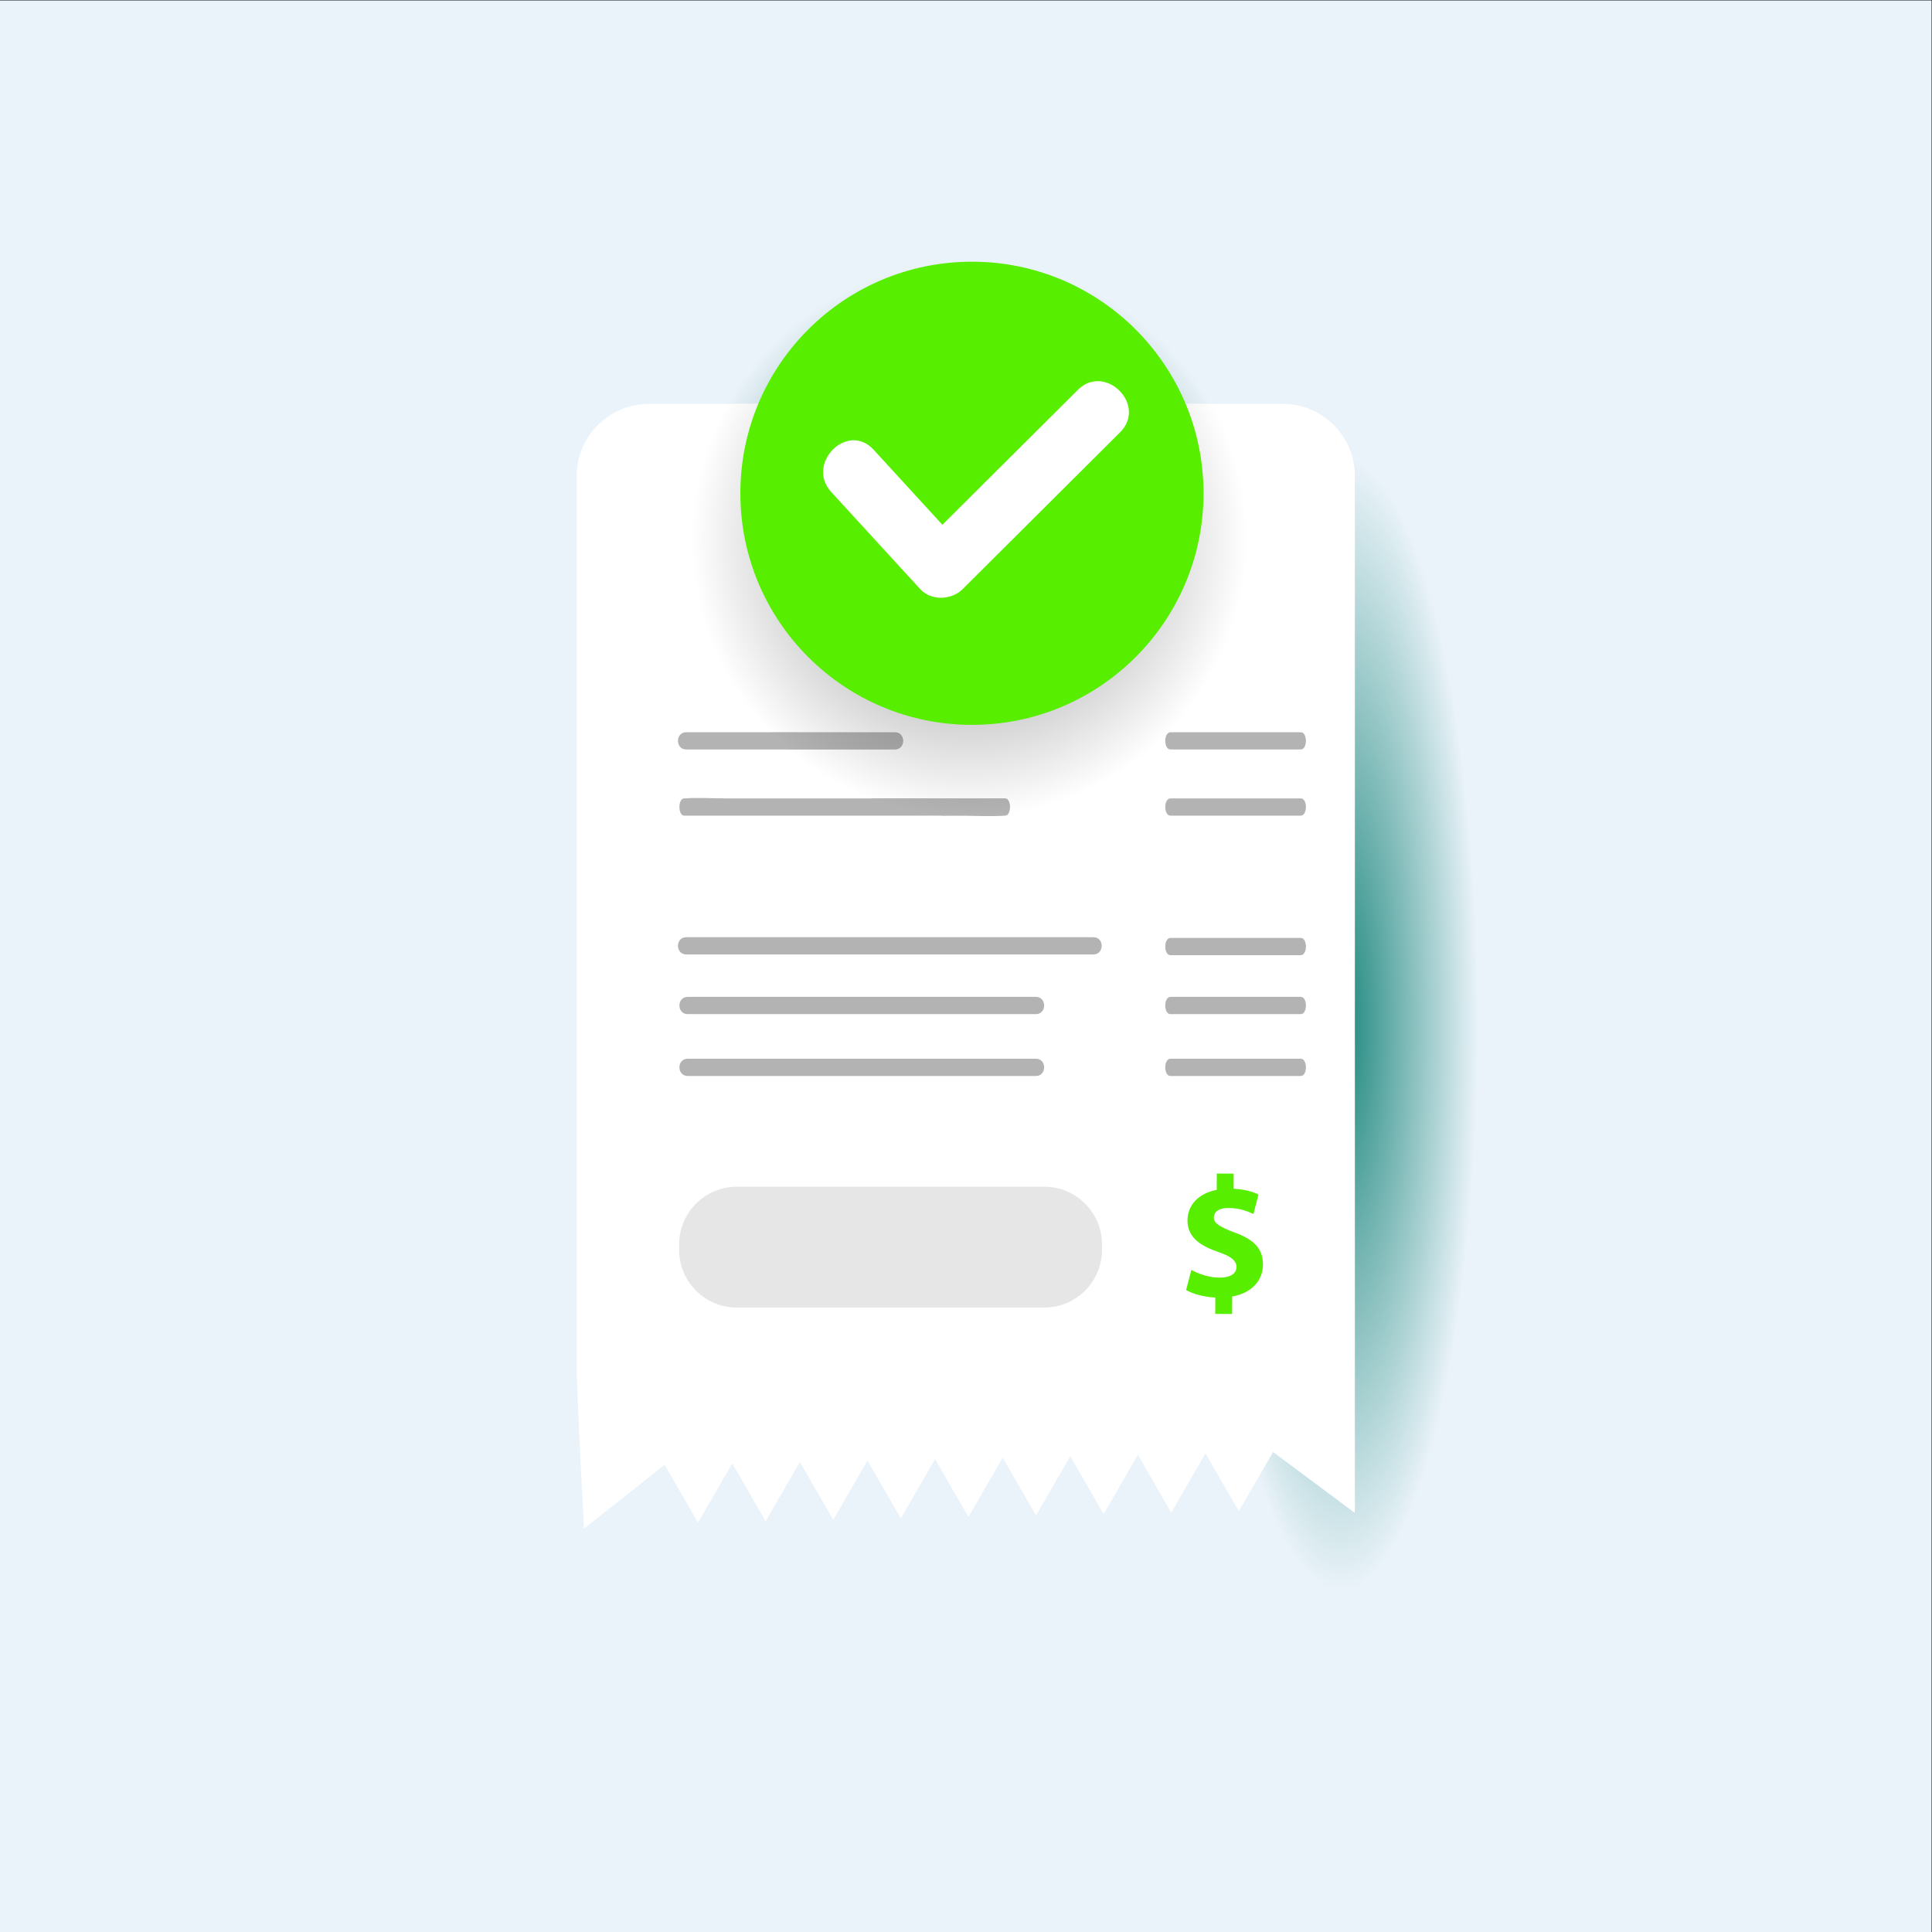 <?xml version="1.0" encoding="UTF-8" standalone="no"?>
<svg
   xmlns:dc="http://purl.org/dc/elements/1.1/"
   xmlns:cc="http://creativecommons.org/ns#"
   xmlns:rdf="http://www.w3.org/1999/02/22-rdf-syntax-ns#"
   xmlns:svg="http://www.w3.org/2000/svg"
   xmlns="http://www.w3.org/2000/svg"
   xmlns:sodipodi="http://sodipodi.sourceforge.net/DTD/sodipodi-0.dtd"
   xmlns:inkscape="http://www.inkscape.org/namespaces/inkscape"
   version="1.1"
   id="svg2"
   xml:space="preserve"
   width="2666.667"
   height="2666.667"
   viewBox="0 0 2666.667 2666.667"
   sodipodi:docname="Success_bill_payment_icon_design.eps"><rect x="0" y="0" width="2666.667" height="2666.667" fill="#333333" stroke="none"/><defs
     id="defs6"><clipPath
       clipPathUnits="userSpaceOnUse"
       id="clipPath22"><path
         d="m 13884.7,3525 c -321.2,0 -617.5,439.8 -855.6,1181.4 l 152.9,264.8 846.5,-630.5 c 0,0 0,1347.7 0,1459.5 v 9278.2 c 0,65 -8.4,128 -24.2,188.1 729.8,-251.1 1303.2,-2779 1303.2,-5860.5 0,-3248 -637,-5881 -1422.8,-5881"
         id="path20" /></clipPath><radialGradient
       fx="0"
       fy="0"
       cx="0"
       cy="0"
       r="1"
       gradientUnits="userSpaceOnUse"
       gradientTransform="matrix(1422.85,0,0,-5881.02,13884.7,9406)"
       spreadMethod="pad"
       id="radialGradient28"><stop
         style="stop-opacity:1;stop-color:#1b867c"
         offset="0"
         id="stop24" /><stop
         style="stop-opacity:1;stop-color:#eaf3f9"
         offset="1"
         id="stop26" /></radialGradient><clipPath
       clipPathUnits="userSpaceOnUse"
       id="clipPath60"><path
         d="m 10032,11547.5 c -86.82,0 -173.8,3.9 -260.54,11.8 75.15,0 150.32,0 225.47,0 80.17,0 160.87,-3.6 241.37,-4.4 -68.6,-4.9 -137.4,-7.4 -206.3,-7.4"
         id="path58" /></clipPath><radialGradient
       fx="0"
       fy="0"
       cx="0"
       cy="0"
       r="1"
       gradientUnits="userSpaceOnUse"
       gradientTransform="matrix(2350,-1651.47,-1652.8,-2351.88,10036.6,14421.6)"
       spreadMethod="pad"
       id="radialGradient66"><stop
         style="stop-opacity:1;stop-color:#808080"
         offset="0"
         id="stop62" /><stop
         style="stop-opacity:1;stop-color:#ffffff"
         offset="1"
         id="stop64" /></radialGradient><clipPath
       clipPathUnits="userSpaceOnUse"
       id="clipPath76"><path
         d="M 12546.6,15823.1 H 7529.23 c 47.69,85 100.12,168.4 157.4,249.9 559.75,796.6 1450.33,1222.6 2354.67,1222.6 570.4,0 1146.1,-169.4 1648.1,-522.2 365.8,-257 653.4,-584.1 857.2,-950.3"
         id="path74" /></clipPath><radialGradient
       fx="0"
       fy="0"
       cx="0"
       cy="0"
       r="1"
       gradientUnits="userSpaceOnUse"
       gradientTransform="matrix(2350,-1651.47,-1652.8,-2351.88,10036.6,14421.6)"
       spreadMethod="pad"
       id="radialGradient82"><stop
         style="stop-opacity:1;stop-color:#136058"
         offset="0"
         id="stop78" /><stop
         style="stop-opacity:1;stop-color:#eaf3f9"
         offset="1"
         id="stop80" /></radialGradient><clipPath
       clipPathUnits="userSpaceOnUse"
       id="clipPath92"><path
         d="m 10438.1,11576.3 c 33.6,44.5 23.3,161.8 -30.9,161.8 -110.2,0 -220.4,0 -330.6,0 -264.7,0 -529.37,0 -794.04,0 -92.65,0 -185.3,0 -277.96,0 -215.16,82.8 -423.61,193 -620.78,331.6 -78.42,55.1 -153.31,113.5 -224.48,174.7 279.54,0 559.11,0 838.65,0 89.33,0 178.65,0 267.97,0 115,0 115.19,178.7 0,178.7 -432.08,0 -864.12,0 -1296.2,0 -873.18,901.7 -1064.09,2288 -440.53,3400 h 5017.37 c 519.4,-933 495.5,-2120.2 -160,-3053 -475.5,-676.7 -1189.9,-1086 -1948.5,-1193.8"
         id="path90" /></clipPath><radialGradient
       fx="0"
       fy="0"
       cx="0"
       cy="0"
       r="1"
       gradientUnits="userSpaceOnUse"
       gradientTransform="matrix(2350,-1651.47,-1652.8,-2351.88,10036.6,14421.6)"
       spreadMethod="pad"
       id="radialGradient98"><stop
         style="stop-opacity:1;stop-color:#808080"
         offset="0"
         id="stop94" /><stop
         style="stop-opacity:1;stop-color:#ffffff"
         offset="1"
         id="stop96" /></radialGradient><clipPath
       clipPathUnits="userSpaceOnUse"
       id="clipPath108"><path
         d="m 10238.3,11554.9 c -80.5,0.8 -161.2,4.4 -241.37,4.4 -75.15,0 -150.32,0 -225.47,0 -259.52,23.6 -517.55,82.8 -766.86,178.8 92.66,0 185.31,0 277.96,0 264.67,0 529.34,0 794.04,0 110.2,0 220.4,0 330.6,0 54.2,0 64.5,-117.3 30.9,-161.8 -66.3,-9.5 -132.9,-16.6 -199.8,-21.4"
         id="path106" /></clipPath><radialGradient
       fx="0"
       fy="0"
       cx="0"
       cy="0"
       r="1"
       gradientUnits="userSpaceOnUse"
       gradientTransform="matrix(2350,-1651.47,-1652.8,-2351.88,10036.6,14421.6)"
       spreadMethod="pad"
       id="radialGradient114"><stop
         style="stop-opacity:1;stop-color:#5a5a5a"
         offset="0"
         id="stop110" /><stop
         style="stop-opacity:1;stop-color:#b3b3b3"
         offset="1"
         id="stop112" /></radialGradient><clipPath
       clipPathUnits="userSpaceOnUse"
       id="clipPath124"><path
         d="m 9265.96,12244.4 c -89.32,0 -178.64,0 -267.97,0 -279.54,0 -559.11,0 -838.65,0 -66.43,57.2 -129.55,116.7 -189.58,178.7 432.08,0 864.12,0 1296.2,0 115.19,0 115,-178.7 0,-178.7"
         id="path122" /></clipPath><radialGradient
       fx="0"
       fy="0"
       cx="0"
       cy="0"
       r="1"
       gradientUnits="userSpaceOnUse"
       gradientTransform="matrix(2350,-1651.47,-1652.8,-2351.88,10036.6,14421.6)"
       spreadMethod="pad"
       id="radialGradient130"><stop
         style="stop-opacity:1;stop-color:#5a5a5a"
         offset="0"
         id="stop126" /><stop
         style="stop-opacity:1;stop-color:#b3b3b3"
         offset="1"
         id="stop128" /></radialGradient></defs><sodipodi:namedview
     pagecolor="#ffffff"
     bordercolor="#666666"
     borderopacity="1"
     objecttolerance="10"
     gridtolerance="10"
     guidetolerance="10"
     inkscape:pageopacity="0"
     inkscape:pageshadow="2"
     inkscape:window-width="640"
     inkscape:window-height="480"
     id="namedview4" /><g
     id="g10"
     inkscape:groupmode="layer"
     inkscape:label="ink_ext_XXXXXX"
     transform="matrix(1.333,0,0,-1.333,0,2666.667)"><g
       id="g12"
       transform="scale(0.1)"><path
         d="M 0,0 H 20000 V 20000 H 0 Z"
         style="fill:#eaf3f9;fill-opacity:1;fill-rule:nonzero;stroke:none"
         id="path14" /><g
         id="g16"><g
           id="g18"
           clip-path="url(#clipPath22)"><path
             d="m 13884.7,3525 c -321.2,0 -617.5,439.8 -855.6,1181.4 l 152.9,264.8 846.5,-630.5 c 0,0 0,1347.7 0,1459.5 v 9278.2 c 0,65 -8.4,128 -24.2,188.1 729.8,-251.1 1303.2,-2779 1303.2,-5860.5 0,-3248 -637,-5881 -1422.8,-5881"
             style="fill:url(#radialGradient28);fill-opacity:1;fill-rule:nonzero;stroke:none"
             id="path30" /></g></g><path
         d="m 14028.5,5800.2 v 9278.2 c 0,409.6 -335.1,744.7 -744.6,744.7 H 6716.14 c -409.55,0 -744.64,-335.1 -744.64,-744.7 V 5800.2 c 0,-170 74.46,-1623.3 74.46,-1623.3 l 836.38,660.2 345.68,-598.7 354.28,613.6 345.68,-598.7 354.28,613.6 345.68,-598.7 354.29,613.6 345.68,-598.7 354.28,613.6 345.71,-598.8 354.2,613.7 345.7,-598.8 354.3,613.7 345.7,-598.8 354.3,613.7 345.7,-598.8 354.2,613.7 345.7,-598.8 354.3,613.7 846.5,-630.5 c 0,0 0,1347.7 0,1459.5"
         style="fill:#ffffff;fill-opacity:1;fill-rule:nonzero;stroke:none"
         id="path32" /><path
         d="m 7085.22,11559.3 c 110.23,0 220.45,0 330.68,0 264.67,0 529.34,0 794,0 318.72,0 637.43,0 956.15,0 276.96,0 553.92,0 830.88,0 134.37,0 270.27,-10.2 404.57,0 1.9,0.2 3.8,0 5.7,0 66.8,0 67,178.8 0,178.8 -110.2,0 -220.4,0 -330.6,0 -264.7,0 -529.37,0 -794.04,0 -318.71,0 -637.42,0 -956.14,0 -276.96,0 -553.92,0 -830.89,0 -134.35,0 -270.25,10.2 -404.51,0 -1.93,-0.2 -3.87,0 -5.8,0 -66.8,0 -66.91,-178.8 0,-178.8"
         style="fill:#b3b3b3;fill-opacity:1;fill-rule:nonzero;stroke:none"
         id="path34" /><path
         d="m 7106.51,12244.4 c 630.49,0 1260.98,0 1891.48,0 89.33,0 178.65,0 267.97,0 115,0 115.19,178.7 0,178.7 -630.49,0 -1260.98,0 -1891.48,0 -89.32,0 -178.65,0 -267.97,0 -115,0 -115.19,-178.7 0,-178.7"
         style="fill:#b3b3b3;fill-opacity:1;fill-rule:nonzero;stroke:none"
         id="path36" /><path
         d="m 12119.7,12244.4 c 393.8,0 787.5,0 1181.3,0 55.8,0 111.6,0 167.4,0 71.8,0 71.9,178.7 0,178.7 -393.8,0 -787.6,0 -1181.3,0 -55.8,0 -111.6,0 -167.4,0 -71.8,0 -71.9,-178.7 0,-178.7"
         style="fill:#b3b3b3;fill-opacity:1;fill-rule:nonzero;stroke:none"
         id="path38" /><path
         d="m 12119.7,11559.3 c 393.8,0 787.5,0 1181.3,0 55.8,0 111.6,0 167.4,0 71.8,0 71.9,178.8 0,178.8 -393.8,0 -787.6,0 -1181.3,0 -55.8,0 -111.6,0 -167.4,0 -71.8,0 -71.9,-178.8 0,-178.8"
         style="fill:#b3b3b3;fill-opacity:1;fill-rule:nonzero;stroke:none"
         id="path40" /><path
         d="m 12119.7,10114.7 c 393.8,0 787.5,0 1181.3,0 55.8,0 111.6,0 167.4,0 71.8,0 71.9,178.7 0,178.7 -393.8,0 -787.6,0 -1181.3,0 -55.8,0 -111.6,0 -167.4,0 -71.8,0 -71.9,-178.7 0,-178.7"
         style="fill:#b3b3b3;fill-opacity:1;fill-rule:nonzero;stroke:none"
         id="path42" /><path
         d="m 12119.7,9504.1 c 393.8,0 787.5,0 1181.3,0 55.8,0 111.6,0 167.4,0 71.8,0 71.9,178.7 0,178.7 -393.8,0 -787.6,0 -1181.3,0 -55.8,0 -111.6,0 -167.4,0 -71.8,0 -71.9,-178.7 0,-178.7"
         style="fill:#b3b3b3;fill-opacity:1;fill-rule:nonzero;stroke:none"
         id="path44" /><path
         d="m 12119.7,8863.7 c 393.8,0 787.5,0 1181.3,0 55.8,0 111.6,0 167.4,0 71.8,0 71.9,178.8 0,178.8 -393.8,0 -787.6,0 -1181.3,0 -55.8,0 -111.6,0 -167.4,0 -71.8,0 -71.9,-178.8 0,-178.8"
         style="fill:#b3b3b3;fill-opacity:1;fill-rule:nonzero;stroke:none"
         id="path46" /><path
         d="m 7106.51,10122.2 c 475.56,0 951.11,0 1426.67,0 756.96,0 1513.92,0 2270.92,0 172.3,0 344.7,0 517.1,0 115,0 115.2,178.7 0,178.7 -475.6,0 -951.1,0 -1426.7,0 -756.96,0 -1513.92,0 -2270.88,0 -172.37,0 -344.74,0 -517.11,0 -115,0 -115.19,-178.7 0,-178.7"
         style="fill:#b3b3b3;fill-opacity:1;fill-rule:nonzero;stroke:none"
         id="path48" /><path
         d="m 7121.4,9504.1 c 407.68,0 815.37,0 1223.05,0 644.34,0 1288.68,0 1933.05,0 149.3,0 298.6,0 448,0 114.9,0 115.1,178.7 0,178.7 -407.7,0 -815.41,0 -1223.09,0 -644.34,0 -1288.68,0 -1933.02,0 -149.33,0 -298.66,0 -447.99,0 -114.99,0 -115.18,-178.7 0,-178.7"
         style="fill:#b3b3b3;fill-opacity:1;fill-rule:nonzero;stroke:none"
         id="path50" /><path
         d="m 7121.4,8863.7 c 407.68,0 815.37,0 1223.05,0 644.34,0 1288.68,0 1933.05,0 149.3,0 298.6,0 448,0 114.9,0 115.1,178.8 0,178.8 -407.7,0 -815.41,0 -1223.09,0 -644.34,0 -1288.68,0 -1933.02,0 -149.33,0 -298.66,0 -447.99,0 -114.99,0 -115.18,-178.8 0,-178.8"
         style="fill:#b3b3b3;fill-opacity:1;fill-rule:nonzero;stroke:none"
         id="path52" /><g
         id="g54"><g
           id="g56"
           clip-path="url(#clipPath60)"><path
             d="m 10032,11547.5 c -86.82,0 -173.8,3.9 -260.54,11.8 75.15,0 150.32,0 225.47,0 80.17,0 160.87,-3.6 241.37,-4.4 -68.6,-4.9 -137.4,-7.4 -206.3,-7.4"
             style="fill:url(#radialGradient66);fill-opacity:1;fill-rule:nonzero;stroke:none"
             id="path68" /></g></g><g
         id="g70"><g
           id="g72"
           clip-path="url(#clipPath76)"><path
             d="M 12546.6,15823.1 H 7529.23 c 47.69,85 100.12,168.4 157.4,249.9 559.75,796.6 1450.33,1222.6 2354.67,1222.6 570.4,0 1146.1,-169.4 1648.1,-522.2 365.8,-257 653.4,-584.1 857.2,-950.3"
             style="fill:url(#radialGradient82);fill-opacity:1;fill-rule:nonzero;stroke:none"
             id="path84" /></g></g><g
         id="g86"><g
           id="g88"
           clip-path="url(#clipPath92)"><path
             d="m 10438.1,11576.3 c 33.6,44.5 23.3,161.8 -30.9,161.8 -110.2,0 -220.4,0 -330.6,0 -264.7,0 -529.37,0 -794.04,0 -92.65,0 -185.3,0 -277.96,0 -215.16,82.8 -423.61,193 -620.78,331.6 -78.42,55.1 -153.31,113.5 -224.48,174.7 279.54,0 559.11,0 838.65,0 89.33,0 178.65,0 267.97,0 115,0 115.19,178.7 0,178.7 -432.08,0 -864.12,0 -1296.2,0 -873.18,901.7 -1064.09,2288 -440.53,3400 h 5017.37 c 519.4,-933 495.5,-2120.2 -160,-3053 -475.5,-676.7 -1189.9,-1086 -1948.5,-1193.8"
             style="fill:url(#radialGradient98);fill-opacity:1;fill-rule:nonzero;stroke:none"
             id="path100" /></g></g><g
         id="g102"><g
           id="g104"
           clip-path="url(#clipPath108)"><path
             d="m 10238.3,11554.9 c -80.5,0.8 -161.2,4.4 -241.37,4.4 -75.15,0 -150.32,0 -225.47,0 -259.52,23.6 -517.55,82.8 -766.86,178.8 92.66,0 185.31,0 277.96,0 264.67,0 529.34,0 794.04,0 110.2,0 220.4,0 330.6,0 54.2,0 64.5,-117.3 30.9,-161.8 -66.3,-9.5 -132.9,-16.6 -199.8,-21.4"
             style="fill:url(#radialGradient114);fill-opacity:1;fill-rule:nonzero;stroke:none"
             id="path116" /></g></g><g
         id="g118"><g
           id="g120"
           clip-path="url(#clipPath124)"><path
             d="m 9265.96,12244.4 c -89.32,0 -178.64,0 -267.97,0 -279.54,0 -559.11,0 -838.65,0 -66.43,57.2 -129.55,116.7 -189.58,178.7 432.08,0 864.12,0 1296.2,0 115.19,0 115,-178.7 0,-178.7"
             style="fill:url(#radialGradient130);fill-opacity:1;fill-rule:nonzero;stroke:none"
             id="path132" /></g></g><path
         d="m 12461.9,14897.3 c 0,-1324.3 -1073.6,-2397.9 -2397.9,-2397.9 -1324.31,0 -2397.89,1073.6 -2397.89,2397.9 0,1324.3 1073.58,2397.9 2397.89,2397.9 1324.3,0 2397.9,-1073.6 2397.9,-2397.9"
         style="fill:#57ee00;fill-opacity:1;fill-rule:nonzero;stroke:none"
         id="path134" /><path
         d="m 11159.8,15967.4 c -467.2,-465.4 -934.5,-930.8 -1401.68,-1396.1 -237.51,259.1 -475.02,518.1 -712.53,777.3 -270.21,294.7 -707.73,-144.7 -438.41,-438.4 307.26,-335.2 614.51,-670.4 921.78,-1005.6 113.33,-123.7 323.65,-114.3 438.4,0 543.64,541.4 1087.24,1082.9 1630.84,1624.4 283.1,281.9 -155.3,720.4 -438.4,438.4"
         style="fill:#ffffff;fill-opacity:1;fill-rule:nonzero;stroke:none"
         id="path136" /><path
         d="m 12583.2,6400 0.8,169.3 c -119.3,5.9 -234.9,38.5 -302.4,78.1 l 54.5,208.1 c 74.6,-41.3 179.5,-79.3 295.3,-79.8 101.5,-0.6 171.2,38.3 171.5,109.5 0.4,67.7 -56.4,110.8 -188,156 -190.3,65 -319.9,154.7 -319,327.5 0.8,156.8 111.8,279.1 302.6,315.6 l 0.9,169.2 174.5,-0.9 -0.7,-156.7 c 119.3,-6 199.3,-31.3 258,-60.1 l -52.7,-201 c -46.2,19.8 -128,61.2 -256.2,61.8 -115.8,0.6 -153.5,-49.1 -153.7,-99 -0.3,-58.7 61.9,-96.5 213,-154.2 211.6,-75.9 296.6,-174.3 295.8,-334.6 -0.8,-158.5 -113.7,-293.4 -318.7,-328 l -1,-181.6 -174.5,0.8"
         style="fill:#57ee00;fill-opacity:1;fill-rule:nonzero;stroke:none"
         id="path138" /><path
         d="m 11410.5,7061.7 c 0,-327.6 -268,-595.7 -595.7,-595.7 H 7627.75 c -327.64,0 -595.71,268.1 -595.71,595.7 v 59.6 c 0,327.6 268.07,595.7 595.71,595.7 h 3187.05 c 327.7,0 595.7,-268.1 595.7,-595.7 v -59.6"
         style="fill:#e6e6e6;fill-opacity:1;fill-rule:nonzero;stroke:none"
         id="path140" /></g></g></svg>
